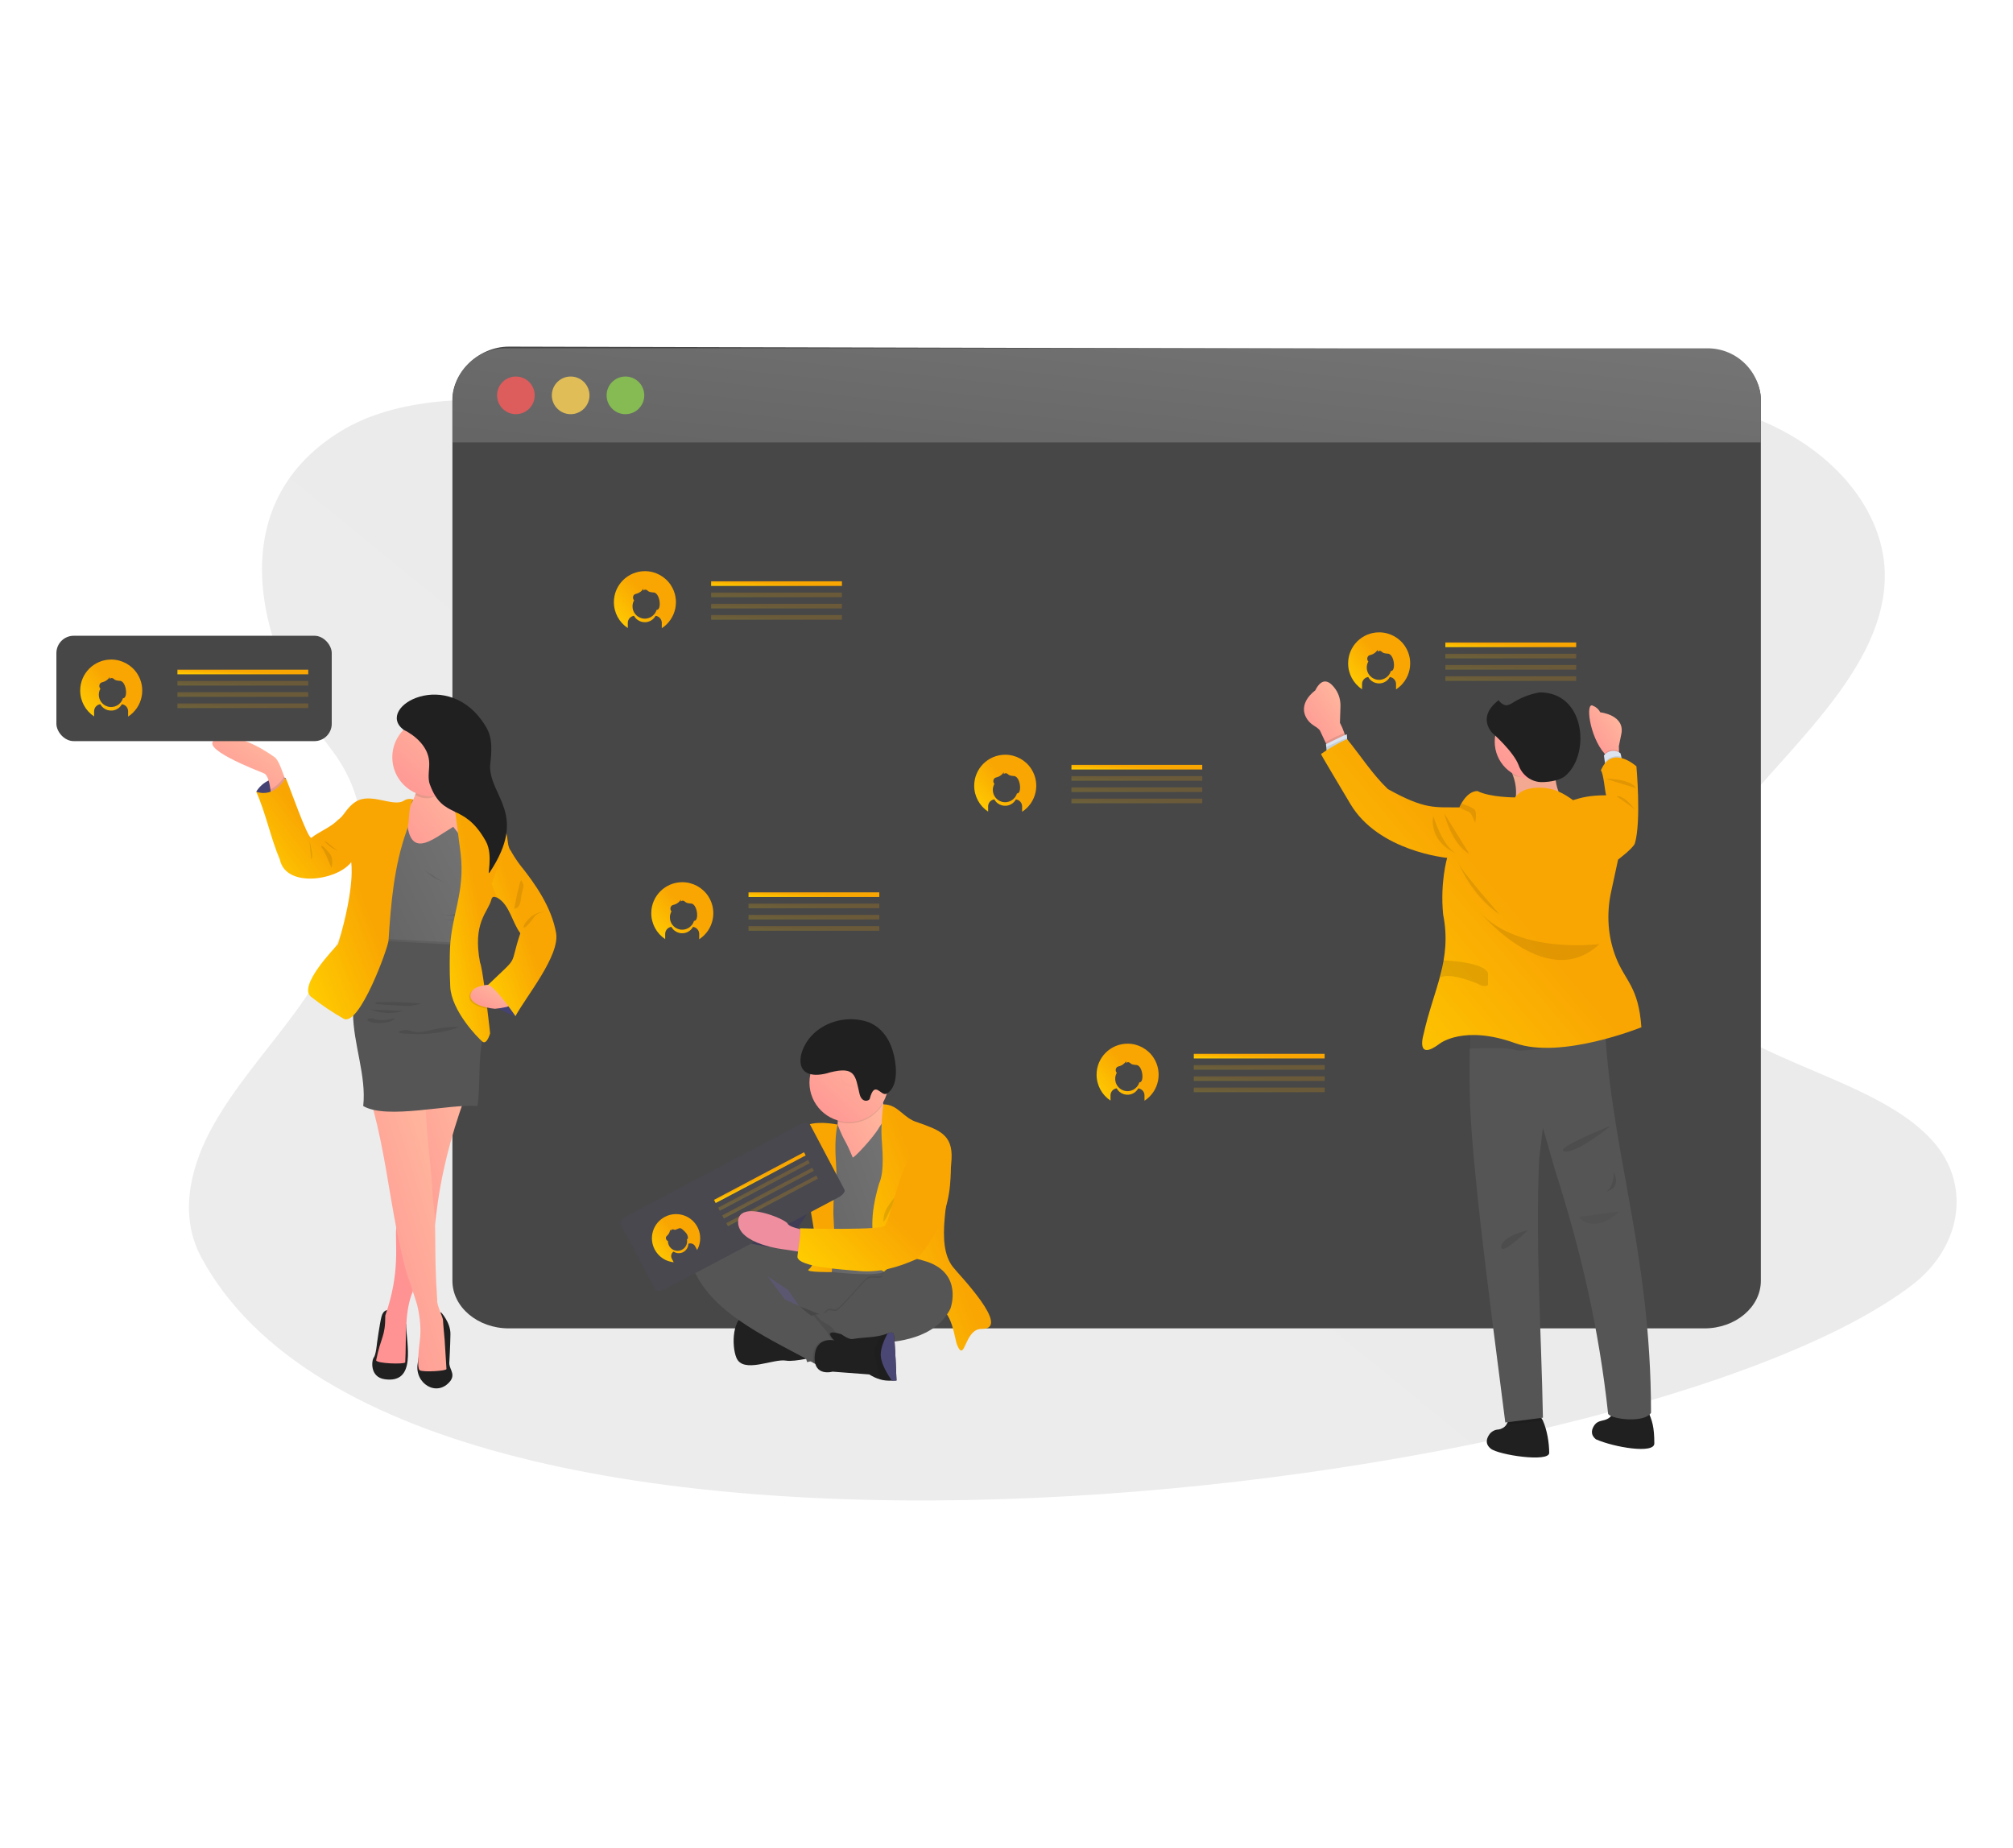 <svg width="464" height="426" viewBox="0 0 464 426" fill="none" xmlns="http://www.w3.org/2000/svg">
<path d="M275.161 124.27C249.042 124.482 223.952 118.216 199.959 111.233C175.966 104.25 152.168 96.409 126.562 93.208C110.092 91.139 91.347 91.464 78.398 99.478C49.749 117.194 60.082 151.567 76.39 172.771C90.513 191.125 81.757 214.742 67.753 233.708C61.194 242.592 53.516 251.142 48.518 260.546C43.52 269.951 41.438 280.574 46.38 289.779C95.176 380.625 377.216 344.799 440.74 296.19C451.902 287.647 454.28 273.807 446.277 263.924C432.852 247.353 397.183 244.457 387.586 226.49C382.304 216.6 387.006 205.185 393.861 195.569C408.604 174.937 433.852 156.383 434.446 133.409C434.856 117.636 421.896 102.342 402.451 95.622C382.06 88.568 354.176 90.61 339.758 104.094C324.934 117.954 298.231 124.086 275.161 124.27Z" fill="url(#paint0_linear)" fill-opacity="0.1"/>
<path d="M389.88 296.124C389.88 296.124 385.065 292.946 380.293 295.203C380.293 295.203 381.762 298.036 387.803 297.765L389.88 296.124Z" fill="#6C63FF"/>
<path d="M390.471 296.292C390.471 296.292 391.937 301.871 388.266 305.667C388.266 305.667 386.056 303.368 388.246 297.734L390.471 296.292Z" fill="#6C63FF"/>
<path d="M396.477 290.937C396.477 290.937 396.121 286.192 385.406 287.763C385.406 287.763 385.359 290.827 389.12 292.277C392.881 293.726 394.601 292.504 396.477 290.937Z" fill="#6C63FF"/>
<path d="M397.135 290.905C397.135 290.905 401.664 292.359 397.625 302.408C397.625 302.408 394.64 301.742 394.099 297.742C393.558 293.742 395.172 292.359 397.135 290.905Z" fill="#6C63FF"/>
<path d="M403.2 284.171C403.2 284.171 403.815 276.363 392.865 277.166C392.865 277.166 392.081 284.218 401.269 286.051L403.2 284.171Z" fill="#6C63FF"/>
<path d="M405.88 92.113V295.215C405.88 301.252 400.054 306.184 392.861 306.184H117.301C110.108 306.184 104.282 301.272 104.282 295.215V92.113C104.282 86.064 110.108 79.894 117.301 79.894L392.845 80.564C400.038 80.564 405.88 86.084 405.88 92.113Z" fill="#474747"/>
<path d="M405.895 92.567V101.97H104.298V92.567C104.298 85.786 109.799 80.285 116.58 80.285C116.584 80.285 116.588 80.285 116.592 80.285H393.617C400.399 80.289 405.895 85.786 405.895 92.567Z" fill="url(#paint1_linear)"/>
<path opacity="0.8" d="M118.911 95.466C121.309 95.466 123.252 93.523 123.252 91.126C123.252 88.728 121.309 86.785 118.911 86.785C116.514 86.785 114.57 88.728 114.57 91.126C114.57 93.523 116.514 95.466 118.911 95.466Z" fill="#FA5959"/>
<path opacity="0.8" d="M131.538 95.466C133.935 95.466 135.879 93.523 135.879 91.126C135.879 88.728 133.935 86.785 131.538 86.785C129.141 86.785 127.197 88.728 127.197 91.126C127.197 93.523 129.141 95.466 131.538 95.466Z" fill="#FED253"/>
<path opacity="0.8" d="M144.165 95.466C146.562 95.466 148.506 93.523 148.506 91.126C148.506 88.728 146.562 86.785 144.165 86.785C141.768 86.785 139.824 88.728 139.824 91.126C139.824 93.523 141.768 95.466 144.165 95.466Z" fill="#8CCF4D"/>
<path d="M169.728 312.919C171.25 316.724 178.265 313.104 181.152 313.612C182.182 313.804 184.09 313.518 185.461 313.264C186.362 313.095 187.028 312.935 187.028 312.935C187.028 312.935 185.438 307.638 185.238 307.481C185.038 307.324 178.057 303.125 178.057 303.125L172.537 302.733C168.65 303.329 168.628 310.264 169.728 312.919Z" fill="#202020"/>
<path opacity="0.1" d="M193.665 304.492L198.802 300.472L206.884 292.508L204.694 292.41C204.365 292.617 203.448 293.275 203.413 294.075C203.373 295.046 201.23 294.141 200.114 294.698C198.997 295.254 193.544 302.235 192.596 302.192C191.648 302.149 190.884 301.706 190.488 302.384C190.48 302.4 190.469 302.416 190.457 302.427L193.665 304.492Z" fill="black"/>
<path opacity="0.1" d="M170.656 303.842L171.213 304.096C175.131 305.769 179.93 309.272 180.29 309.91C180.51 310.302 183.303 311.994 185.458 313.264C186.359 313.095 187.025 312.935 187.025 312.935C187.025 312.935 185.434 307.638 185.234 307.481C185.034 307.324 178.057 303.125 178.057 303.125L172.537 302.733C171.789 302.843 171.115 303.242 170.656 303.842Z" fill="black"/>
<path d="M159.82 292.429C164.233 303.294 178.92 309.177 188.102 314.486C188.102 314.486 189.434 313.417 190.762 312.339C192.09 311.262 193.379 310.208 193.399 310.149C193.438 310.028 193.955 308.676 193.834 308.582C193.771 308.543 193.501 307.991 192.995 307.352C192.463 306.643 191.769 306.067 190.97 305.675C183.084 301.44 185.575 300.711 176.173 294.976L182.245 300.265L193.438 304.731L198.574 300.711L206.656 292.747L203.988 292.629C193.538 292.169 168.185 280.566 162.778 285.342C159.354 288.367 159.295 291.156 159.82 292.429Z" fill="#555"/>
<path d="M180.874 299.481L184.204 301.048L181.657 297.326L176.956 294.192L180.874 299.481Z" fill="#5B5771"/>
<path d="M190.758 263.203L191.992 267.305L193.583 276.543L199.436 276.935L201.132 274.122L202.821 271.321C202.821 271.321 203.875 267.587 204.635 263.975C205.305 260.782 205.74 257.679 205.027 257.342C204.38 257.045 203.957 255.967 203.679 254.811C203.644 254.67 203.612 254.525 203.585 254.381C203.389 253.401 203.256 252.41 203.193 251.411C203.193 251.411 190.927 250.772 192.639 255.83C192.944 256.692 193.101 257.601 193.101 258.518C193.101 258.745 193.085 258.976 193.062 259.203C192.89 260.802 192.051 262.251 190.758 263.203Z" fill="url(#paint2_linear)"/>
<path d="M188.208 262.525L188.647 269.495L189.642 275.426L190.758 278.169L191.754 293.197C191.754 293.197 201.352 294.31 203.687 293.197C203.855 293.127 204 293.013 204.11 292.868C206.931 288.609 206.006 276.277 206.006 276.277L207.091 268.3L206.374 264.167L204.184 257.562L202.617 259.912C201.442 262.067 196.649 267.194 196.545 266.768C194.485 261.834 194.978 263.983 193.066 259.219L188.208 262.525Z" fill="url(#paint3_linear)"/>
<path d="M203.604 254.545C207.122 254.545 208.102 257.761 211.628 258.737C216.381 260.445 219.652 261.459 219.334 267.168C218.846 275.94 215.463 286.702 219.659 292.038C220.94 293.715 233.368 306.409 226.26 306.306C222.276 306.248 222.473 314.285 220.638 310.059C220.019 308.632 219.659 303.103 216.721 301.44C215.62 300.817 201.496 291.654 201.496 291.654C201.218 283.196 200.266 281.068 202.617 272.841C203.988 269.902 203.326 264.423 203.205 262.067C203.034 258.753 203.604 254.545 203.604 254.545Z" fill="url(#paint4_linear)"/>
<path d="M193.05 259.211C190.761 258.741 186.381 258.331 184.455 260.257C184.138 260.574 183.338 260.339 182.625 262.216C181.912 264.093 181.842 266 180.913 266.874C179.985 267.748 179.519 268.347 179.48 268.986C179.44 269.624 179.597 269.769 179.241 269.981C178.884 270.192 178.363 271.015 178.524 271.336C178.684 271.658 186.806 278.662 186.806 278.662C187.311 282.101 189.357 290.26 186.367 292.637C185.564 293.276 191.742 293.213 191.742 293.213C191.742 293.213 192.02 287.101 192.259 286.784C192.498 286.467 192.098 279.936 192.098 279.936C192.098 279.936 192.059 274.361 192.576 272.884C192.903 271.95 192.817 269.794 192.709 268.335C192.503 265.55 192.437 261.895 193.05 259.211Z" fill="url(#paint5_linear)"/>
<path opacity="0.1" d="M192.627 255.838C192.933 256.7 193.089 257.609 193.089 258.525C197.117 259.724 201.442 258.016 203.565 254.388C203.369 253.409 203.236 252.418 203.174 251.419C203.174 251.419 190.915 250.78 192.627 255.838Z" fill="black"/>
<path d="M186.578 249.546C186.59 254.568 190.668 258.635 195.695 258.623C200.717 258.612 204.784 254.533 204.772 249.507C204.76 244.484 200.682 240.418 195.655 240.429C191.362 240.437 187.659 243.446 186.774 247.65C186.641 248.273 186.578 248.907 186.578 249.546Z" fill="url(#paint6_linear)"/>
<path d="M180.725 270.651L178.535 271.329C178.641 271.771 178.468 272.237 178.096 272.504C177.72 272.77 177.508 273.217 177.54 273.679C177.54 273.679 177.301 274.557 176.756 274.757C176.212 274.956 175.843 276.269 175.843 276.269L174.01 278.38C174.01 278.38 173.332 278.937 173.454 279.215C173.575 279.493 172.737 279.571 172.737 279.571L173.175 286.662L176.956 287.375L179.307 287.136L181.218 286.423L182.891 285.424L183.647 283.466L186.989 278.373L180.725 270.651Z" fill="#3F3D56"/>
<path d="M173.277 280.167C173.277 280.167 168.419 273.158 164.795 276.943C161.172 280.727 166.269 286.854 167.463 286.655C168.658 286.455 174.355 286.138 174.355 286.138L173.277 280.167Z" fill="#EE8E9E"/>
<path d="M198.112 252.077C197.153 247.893 197.13 245.726 191.311 247.18C187.823 248.306 183.812 248.047 184.611 243.317C186.146 236.725 193.998 233.272 200.462 235.708C203.642 237.137 205.322 240.034 206.073 243.317C206.834 246.643 206.802 250.712 204.38 252.077C203.048 252.828 201.631 248.756 200.462 253.319C200.223 253.812 198.606 254.232 198.112 252.077Z" fill="#202020"/>
<path opacity="0.1" d="M193.426 304.731L198.562 300.711L206.645 292.747L203.977 292.629C203.663 292.911 203.463 293.295 203.412 293.714C203.373 294.69 201.23 293.785 200.114 294.341C198.997 294.897 193.544 301.879 192.596 301.832C191.648 301.785 190.884 301.35 190.488 302.024L190.457 302.071C190.296 302.251 190.084 302.38 189.849 302.431L193.426 304.731Z" fill="black"/>
<path d="M183.072 304.453L185.653 312.68L186.045 313.973L187.275 313.636L189.986 312.892L202.053 309.577C206.501 309.37 215.545 308.688 219.071 301.636C219.071 301.636 222.08 293.632 213.645 290.807C205.211 287.983 204.799 292.308 204.799 292.308L204.686 292.378C204.356 292.586 203.44 293.244 203.404 294.043C203.365 295.015 201.222 294.11 200.106 294.666C198.989 295.223 193.544 302.235 192.595 302.192C191.647 302.149 190.883 301.706 190.488 302.384C190.48 302.4 190.468 302.416 190.456 302.427C190.163 302.819 189.281 302.929 188.69 302.944C188.368 302.944 188.137 302.944 188.137 302.944L188.063 302.968L187.452 303.148L183.072 304.453Z" fill="#555"/>
<path opacity="0.1" d="M183.742 288.449L184.984 288.649L185.501 283.513C185.501 283.513 184.933 283.426 184.22 283.262C184.408 283.975 183.977 286.749 183.742 288.449Z" fill="black"/>
<path opacity="0.1" d="M187.444 303.144L192.701 309.51L192.737 309.471C192.776 309.354 193.293 307.998 193.172 307.904C193.05 307.81 192.137 305.832 190.304 304.997C189.375 304.543 188.596 303.83 188.055 302.948L187.444 303.144Z" fill="black"/>
<path opacity="0.1" d="M187.503 314.157L188.079 314.486C188.079 314.486 189.411 313.416 190.739 312.339C192.067 311.262 193.356 310.208 193.376 310.149C193.415 310.028 193.932 308.676 193.81 308.582C193.748 308.543 193.477 307.99 192.972 307.352C189.407 306.353 191.679 308.829 191.981 308.942C191.981 308.942 187.64 307.947 187.401 312.672C187.37 313.17 187.405 313.667 187.503 314.157Z" fill="black"/>
<path d="M191.91 316.159L196.131 316.478L200.353 316.797C202.096 317.86 203.578 318.32 205.606 318.231C206.194 318.231 206.648 318.192 206.648 318.192C206.648 318.192 206.284 308.5 206.01 307.481C205.881 306.991 205.226 307.089 204.599 307.344C201.994 308.391 199.32 308.148 196.533 308.637C195.616 308.797 193.986 307.559 193.986 307.559C189.528 306.086 192.027 308.833 192.353 308.954C192.353 308.954 188.016 307.959 187.777 312.684C187.538 317.409 191.91 316.159 191.91 316.159Z" fill="#202020"/>
<path d="M203.02 312.417C203.103 314.423 204.666 316.915 205.602 318.231C206.19 318.231 206.644 318.192 206.644 318.192C206.644 318.192 206.28 308.5 206.006 307.481C205.876 306.991 205.222 307.089 204.595 307.344C203.824 308.79 202.954 310.799 203.02 312.417Z" fill="#565387"/>
<path opacity="0.1" d="M203.02 312.417C203.103 314.423 204.666 316.915 205.602 318.231C206.19 318.231 206.644 318.192 206.644 318.192C206.644 318.192 206.28 308.5 206.006 307.481C205.876 306.991 205.222 307.089 204.595 307.344C203.824 308.79 202.954 310.799 203.02 312.417Z" fill="black"/>
<path opacity="0.05" d="M201.708 312.684C202.237 314.619 202.229 316.794 203.072 318.106C203.201 318.145 203.33 318.173 203.463 318.192C204.176 318.247 204.893 318.263 205.606 318.231C206.194 318.231 206.649 318.192 206.649 318.192C206.649 318.192 206.284 308.5 206.01 307.481C205.881 306.991 205.226 307.089 204.6 307.344C204.122 307.536 203.663 307.771 203.224 308.041C203.224 308.041 201.031 310.204 201.708 312.684Z" fill="black"/>
<g opacity="0.1">
<path opacity="0.1" d="M206.213 245.26L206.19 245.346C206.155 245.46 206.108 245.57 206.057 245.679C206.096 245.534 206.147 245.393 206.213 245.26Z" fill="black"/>
<path opacity="0.1" d="M184.619 243.329C184.686 243.058 184.784 242.796 184.913 242.545C184.893 242.612 184.874 242.682 184.858 242.753C184.709 243.634 184.768 244.539 185.034 245.393C185.089 245.852 185.32 246.275 185.677 246.569C186.268 246.96 187.185 246.619 187.667 247.129C187.977 247.454 187.992 248.034 188.392 248.234C188.541 248.3 188.709 248.32 188.87 248.288C189.928 248.14 190.539 246.945 191.557 246.616C192.149 246.463 192.78 246.518 193.336 246.768C193.567 246.843 193.771 246.976 193.928 247.16C194.268 247.599 194.029 248.249 194.186 248.782C194.406 249.519 195.287 249.812 196.051 249.91C196.815 250.008 197.677 250.059 198.19 250.639C198.535 251.074 198.68 251.634 198.582 252.179C198.539 252.367 198.539 252.559 198.582 252.747C198.793 253.346 199.828 253.256 200.098 252.786C200.294 252.441 200.235 252.159 200.697 252.061C201.03 252.034 201.367 252.093 201.673 252.23C202.5 252.516 203.373 252.649 204.247 252.621C204.968 252.633 205.673 252.418 206.264 252.01C206.519 251.803 206.731 251.544 206.883 251.254C206.75 251.787 206.449 252.261 206.025 252.606C205.434 253.017 204.729 253.233 204.008 253.217C203.134 253.244 202.261 253.111 201.434 252.825C201.128 252.688 200.791 252.629 200.458 252.657C199.996 252.751 200.067 253.048 199.859 253.378C199.589 253.852 198.554 253.938 198.343 253.342C198.3 253.154 198.3 252.958 198.343 252.77C198.441 252.226 198.296 251.665 197.951 251.231C197.438 250.655 196.58 250.6 195.812 250.502C195.044 250.404 194.167 250.11 193.947 249.374C193.79 248.841 194.029 248.198 193.689 247.752C193.532 247.571 193.328 247.434 193.101 247.36C192.541 247.109 191.914 247.054 191.318 247.203C190.3 247.532 189.689 248.727 188.631 248.88C188.47 248.907 188.306 248.888 188.153 248.825C187.761 248.621 187.738 248.042 187.428 247.72C186.946 247.207 186.029 247.536 185.438 247.156C185.081 246.862 184.85 246.439 184.795 245.981C184.529 245.123 184.47 244.214 184.619 243.329Z" fill="black"/>
</g>
<path opacity="0.1" d="M206.829 275.199C206.1 276.183 205.262 277.095 204.623 278.137C203.926 279.156 203.585 280.378 203.656 281.613C204.322 280.927 204.627 279.979 205.05 279.121C205.763 277.663 206.829 276.429 207.726 275.093C207.898 274.839 208.999 273.362 208.443 273.291C207.985 273.233 207.091 274.862 206.829 275.199Z" fill="black"/>
<path d="M186.672 259.121L194.653 274.212C194.892 274.659 194.241 275.47 193.203 276.022L153.372 297.087C152.334 297.636 151.295 297.718 151.06 297.268L143.08 282.181C142.841 281.73 143.44 280.825 144.479 280.277L184.31 259.211C185.352 258.659 186.437 258.67 186.672 259.121Z" fill="#474747"/>
<g opacity="0.2">
<path opacity="0.2" d="M186.672 259.121L194.653 274.212C194.892 274.659 194.241 275.47 193.203 276.022L153.372 297.087C152.334 297.636 151.295 297.718 151.06 297.268L143.08 282.181C142.841 281.73 143.44 280.825 144.479 280.277L184.31 259.211C185.352 258.659 186.437 258.67 186.672 259.121Z" fill="#6C63FF"/>
</g>
<path d="M185.326 265.585L164.577 276.557L164.964 277.288L185.712 266.315L185.326 265.585Z" fill="url(#paint7_linear)"/>
<path d="M186.269 267.372L165.521 278.344L165.907 279.075L186.656 268.102L186.269 267.372Z" fill="url(#paint8_linear)" fill-opacity="0.2"/>
<path d="M187.211 269.155L166.463 280.128L166.849 280.859L187.597 269.886L187.211 269.155Z" fill="url(#paint9_linear)" fill-opacity="0.2"/>
<path d="M188.158 270.94L167.409 281.913L167.796 282.644L188.544 271.671L188.158 270.94Z" fill="url(#paint10_linear)" fill-opacity="0.2"/>
<path d="M153.234 280.488C150.519 281.922 149.477 285.287 150.915 288.006C151.789 289.66 153.434 290.764 155.295 290.945L154.856 290.114C154.558 289.55 154.723 288.852 155.248 288.484C156.263 289.158 157.634 288.88 158.304 287.865C158.539 287.513 158.664 287.097 158.672 286.674C159.268 286.451 159.937 286.702 160.239 287.262L160.69 288.116C162.186 285.432 161.226 282.043 158.547 280.547C156.897 279.626 154.895 279.603 153.226 280.488H153.234ZM158.574 285.35C158.574 285.389 158.57 285.428 158.554 285.468C158.527 285.518 158.488 285.562 158.437 285.593L158.339 285.648C158.586 286.843 157.822 288.014 156.627 288.261C155.432 288.508 154.261 287.744 154.014 286.549C153.979 286.38 153.963 286.212 153.967 286.04H153.939C153.571 285.887 153.391 285.471 153.528 285.099C153.614 284.962 153.724 284.841 153.853 284.739C154.214 284.386 154.429 283.916 154.464 283.415C154.519 283.513 154.57 283.611 154.609 283.716C154.68 283.454 154.95 283.297 155.213 283.368C155.303 283.411 155.397 283.446 155.495 283.473C155.581 283.473 155.667 283.458 155.749 283.423L156.27 283.223C156.6 283.003 157.038 283.066 157.297 283.364C157.618 283.618 157.908 283.912 158.167 284.23C158.421 284.547 158.562 284.943 158.574 285.35Z" fill="url(#paint11_linear)"/>
<path d="M170.132 281.64C170.093 286.894 180.964 288.01 180.964 288.01L183.742 288.449L184.984 288.649L185.501 283.513C185.501 283.513 184.933 283.426 184.22 283.262C183.17 283.015 181.806 282.592 181.52 281.996C181.043 281.001 170.171 276.382 170.132 281.64Z" fill="#EE8E9E"/>
<path d="M218.989 273.08C218.076 283.591 211.224 290.239 211.224 290.239C206.979 292.104 202.731 293.37 198.112 292.963C193.706 292.574 184.364 292.053 183.812 289.801C183.714 289.401 184.85 283.532 184.372 283.113C186.459 283.198 203.456 283.547 203.977 282.525C206.301 278.457 207.677 263.991 214.37 263.459C219.592 263.045 219.34 269.04 218.989 273.08Z" fill="url(#paint12_linear)"/>
<path d="M59.061 182.487C60.475 180.156 63.151 178.902 65.846 179.302V184.144H62.92L60.6 183.544L59.061 182.487Z" fill="#4C4981"/>
<path opacity="0.1" d="M59.061 182.487C60.475 180.156 63.151 178.902 65.846 179.302V184.144H62.92L60.6 183.544L59.061 182.487Z" fill="black"/>
<path d="M66.054 180.583L62.453 183.11C62.453 183.11 62.422 182.6 62.332 181.911C62.151 180.606 61.748 178.647 60.878 178.267C59.554 177.687 44.816 172.144 50.042 170.283C55.268 168.422 63.28 174.526 63.28 174.526C63.28 174.526 63.695 174.667 64.353 176.034C64.702 176.751 65.137 177.973 65.505 178.969C65.822 179.87 66.054 180.583 66.054 180.583Z" fill="url(#paint13_linear)"/>
<path d="M94.841 184.473L95.248 184.277L96.4 185.589L95.46 187.595L93.857 186.953L94.23 185.35L94.841 184.473Z" fill="#4C4981"/>
<path d="M89.388 301.977C89.388 301.977 88.353 301.855 87.938 303.465C87.523 305.076 86.904 309.55 86.904 309.55C86.904 309.55 86.657 312.292 86.16 312.899C85.662 313.507 85.168 317.409 88.683 317.906C96.126 318.96 93.659 309.677 93.607 305.162L89.388 301.977Z" fill="#202020"/>
<path d="M101.654 302.466C101.654 302.466 103.867 304.817 103.828 307.52C103.789 310.224 103.578 313.894 103.578 313.894C103.361 315.476 105.066 316.523 103.828 318.278C100.757 322.204 95.496 318.869 96.279 314.298C96.526 312.856 97.27 306.365 97.27 306.365L101.654 302.466Z" fill="#202020"/>
<path d="M107.138 252.978C103.768 262.385 101.606 270.811 100.455 280.641C99.828 285.965 99.029 292.367 99.029 292.367L95.55 296.794C95.55 296.794 95.374 297.15 95.158 297.667C93.103 302.463 93.715 308.931 93.403 314.047C92.945 314.486 86.868 314.298 86.7 313.55C87.828 307.904 88.811 308.296 88.811 303.207C92.333 293.213 91.013 286.68 91.326 283.031C91.456 281.566 91.542 280.617 91.542 280.617L95.209 254.882L95.503 252.806L95.805 250.702L107.138 252.978Z" fill="url(#paint14_linear)"/>
<path d="M102.911 315.544C102.951 315.998 97.579 316.335 96.753 315.838C95.926 315.34 96.753 309.178 96.753 309.178C97.134 306.438 96.812 303.518 96.149 300.735L94.578 295.814C93.615 293.679 92.228 287.587 91.342 283.043C89.576 273.844 88.521 265.131 86.108 255.983C85.736 254.553 85.478 253.527 85.478 253.527C85.478 253.527 91.746 253.002 95.522 252.817C97.27 252.735 98.492 252.723 98.347 252.868C98.202 253.013 98.171 253.769 98.179 254.862C98.179 261.903 99.553 269.069 99.754 276.159C100.788 283.043 99.918 287.336 100.788 299.744C100.619 300.696 102.112 303.661 102.112 304.253C102.112 304.845 102.488 308.762 102.488 308.762C102.488 308.762 102.872 315.089 102.911 315.544Z" fill="url(#paint15_linear)"/>
<path d="M106.68 194.361L105.967 195.145L105.505 195.642L102.794 198.522L95.801 199.305L92.087 198.31L91.166 198.067C91.166 198.067 91.166 196.199 91.335 193.958C91.57 191.086 92.138 187.595 93.486 186.647C95.502 185.065 96.161 182.095 96.459 179.693C96.459 179.693 97.352 179.2 98.59 178.624C101.83 177.112 107.425 175.027 105.478 179.693C105.192 180.379 104.949 181.08 104.749 181.793C104.718 181.895 104.69 182.001 104.667 182.103C104.016 184.704 104.447 186.279 104.933 187.149C105.015 187.298 105.109 187.439 105.215 187.576C105.344 187.76 105.505 187.92 105.685 188.054L106.492 193.166L106.559 193.589L106.68 194.361Z" fill="url(#paint16_linear)"/>
<path opacity="0.1" d="M105.481 179.964C105.113 180.849 105.661 179.239 105.481 179.964C104.008 181.014 100.533 183.999 98.578 183.999C97.262 183.999 96.866 183.76 95.734 183.251C96.079 182.181 96.322 181.08 96.463 179.964C96.463 179.964 108.169 173.507 105.481 179.964Z" fill="black"/>
<path d="M108.455 174.526C108.459 179.141 104.972 183.016 100.38 183.493C100.067 183.529 99.754 183.544 99.436 183.544C94.461 183.544 90.425 179.509 90.425 174.534C90.425 169.558 94.461 165.523 99.436 165.523C104.412 165.523 108.447 169.558 108.447 174.534L108.455 174.526Z" fill="url(#paint17_linear)"/>
<path d="M109.744 215.008L108.463 218.361C108.463 218.361 107.413 218.408 105.783 218.455H105.623L103.245 218.518C98.872 218.616 92.843 218.643 89.697 218.185C88.522 218.012 87.738 217.793 87.609 217.44C87.534 217.241 87.487 217.037 87.46 216.825C87.441 216.661 87.425 216.492 87.421 216.328C87.347 214.173 88.353 210.843 88.353 210.843C88.353 210.843 88.933 204.222 88.933 203.932C88.933 203.642 88.436 199.008 88.436 199.008L89.427 195.286L91.335 193.95L93.705 186.847C93.705 199.008 99.428 193.595 104.479 190.569L106.496 193.159L109.29 196.238L109.744 215.008Z" fill="url(#paint18_linear)"/>
<path opacity="0.1" d="M66.054 180.583L62.453 183.11C62.453 183.11 62.422 182.6 62.332 181.911C64.11 181.162 65.192 179.501 65.505 178.969C65.823 179.87 66.054 180.583 66.054 180.583Z" fill="black"/>
<path d="M78.712 189.147L77.928 188.943C76.276 190.696 73.679 191.598 71.762 193.119C70.877 193.254 66.742 181.268 65.846 179.301C65.846 179.301 63.445 183.975 59.061 182.487C61.346 187.622 62.339 193.033 64.522 198.169C65.915 204.718 77.71 202.968 80.945 198.741V193.82L78.712 189.147Z" fill="url(#paint19_linear)"/>
<path opacity="0.1" d="M71.346 193.821C71.346 193.821 72.38 197.668 71.738 198.083L71.346 193.821Z" fill="black"/>
<path opacity="0.1" d="M105.783 218.455C100.298 218.631 88.153 218.847 87.609 217.448C87.483 217.092 87.421 216.716 87.421 216.336L105.399 217.284L105.783 218.455Z" fill="black"/>
<path d="M111.977 237.848L111.276 239.337C110.142 244.463 110.785 249.759 110.073 254.933C103.525 254.382 89.219 258.142 83.723 254.933C84.502 247.965 81.406 240.608 81.372 233.452C81.372 231.16 81.486 229.425 81.764 229.076C82.673 227.956 86.563 216.786 86.563 216.786L87.448 216.833L89.799 216.959L103.272 217.668L105.384 217.777L105.607 218.463L111.977 237.848Z" fill="#555"/>
<path d="M118.68 232.88L118.806 234.204C118.806 234.204 112.146 232.034 112.475 229.366C112.804 226.698 112.475 227.015 112.475 227.015L117.834 227.47L118.68 232.88Z" fill="#4C4981"/>
<path opacity="0.1" d="M118.68 232.88L118.806 234.204C118.806 234.204 112.146 232.034 112.475 229.366C112.804 226.698 112.475 227.015 112.475 227.015L117.834 227.47L118.68 232.88Z" fill="black"/>
<path opacity="0.1" d="M75.797 194.89C76.478 195.47 77.281 195.885 78.147 196.112C77.893 196.065 77.654 195.952 77.454 195.787C76.976 195.446 76.522 195.078 76.063 194.718C75.695 194.428 75.229 193.934 74.77 193.828C75.076 194.216 75.421 194.573 75.797 194.89Z" fill="black"/>
<path opacity="0.1" d="M75.899 196.633C76.114 196.876 76.287 197.151 76.412 197.452C76.518 197.793 76.569 198.154 76.561 198.51C76.616 199.019 76.553 199.533 76.377 200.011L75.292 197.437C75.108 196.998 74.9 196.559 74.696 196.136C74.598 195.956 73.983 195.211 74.054 195.055C74.257 194.604 75.699 196.387 75.899 196.633Z" fill="black"/>
<path opacity="0.1" d="M105.728 210.91C106.461 210.823 107.147 210.506 107.687 210.005C106.586 210.142 105.548 210.573 104.463 210.788C103.456 211.023 102.402 210.925 101.458 210.514C102.692 211.133 104.388 211.153 105.728 210.91Z" fill="black"/>
<path opacity="0.1" d="M102.621 203.337C102.422 203.368 102.222 203.317 102.061 203.196C101.235 202.725 100.42 202.232 99.617 201.715C98.766 201.245 97.967 200.688 97.227 200.061C98.868 201.546 100.396 202.8 102.621 203.337Z" fill="black"/>
<path opacity="0.1" d="M104.917 212.112C105.348 212.132 105.783 212.097 106.206 212.011C106.637 211.92 107.013 211.67 107.268 211.313C107.115 211.278 106.951 211.301 106.818 211.384C105.505 211.936 104.067 212.108 102.665 211.881C103.335 212.167 104.201 212.108 104.917 212.112Z" fill="black"/>
<path opacity="0.1" d="M97.078 231.321C96.216 231.583 95.331 231.76 94.433 231.842C93.736 231.873 93.039 231.861 92.341 231.803L88.953 231.587L87.256 231.478C87.056 231.478 86.237 231.478 86.641 231.086C86.845 230.894 87.977 231.015 88.267 231.007C88.831 231.007 89.391 230.98 89.951 230.976C91.072 230.976 92.196 230.976 93.317 231.047C94.574 231.098 95.828 231.188 97.078 231.321Z" fill="black"/>
<path opacity="0.1" d="M93.156 232.998C92.581 232.974 91.84 233.319 91.249 233.389C90.586 233.468 89.92 233.499 89.254 233.472C87.934 233.44 86.63 233.174 85.403 232.688C87.993 232.817 90.575 232.896 93.156 232.998Z" fill="black"/>
<path opacity="0.1" d="M85.909 234.772C86.159 234.823 86.406 234.89 86.649 234.972C88.075 235.384 89.595 235.023 91.033 234.667C90.672 235.207 90.002 235.45 89.368 235.591C88.306 235.858 87.198 235.897 86.12 235.709C85.779 235.642 84.945 235.521 84.757 235.168C84.498 234.647 85.591 234.721 85.909 234.772Z" fill="black"/>
<path opacity="0.1" d="M93.92 237.44C94.347 237.527 94.77 237.636 95.186 237.769C96.792 238.161 98.461 237.621 100.075 237.252C102.014 236.81 104.004 236.626 105.995 236.704C105.638 236.704 105.074 237.017 104.725 237.123C104.267 237.26 103.805 237.386 103.342 237.515C102.43 237.742 101.509 237.922 100.576 238.055C98.7 238.326 96.8 238.412 94.904 238.302C94.038 238.255 92.553 238.345 91.793 237.911C92.432 237.527 93.18 237.362 93.92 237.44Z" fill="black"/>
<path d="M95.248 184.277C94.547 184.042 93.779 184.128 93.152 184.516C90.737 186.186 85.478 182.538 81.983 184.802C79.797 186.219 79.417 187.948 77.928 188.959L80.945 198.753C80.945 198.753 81.983 204.085 77.928 217.601C76.992 218.675 68.647 227.258 71.679 229.742C74.073 231.627 76.604 233.327 79.248 234.835C82.856 236.618 89.447 218.51 89.56 216.747C90.107 208.172 90.823 199.594 93.74 191.466C94.654 188.92 93.845 186.605 95.248 184.277Z" fill="url(#paint20_linear)"/>
<path d="M114.586 206.898C113.748 206.574 113.446 206.642 113.236 207.415C112.445 210.331 108.891 212.653 110.653 221.875C110.892 222.326 111.264 224.586 111.636 227.29C111.871 228.978 112.107 230.839 112.318 232.535C112.71 235.626 112.972 238.177 112.972 238.177C112.972 238.177 112.228 240.919 111.194 240.081C110.159 239.243 104.075 232.998 103.785 227.462C103.582 223.564 103.664 220.183 103.73 218.514C104.066 210.931 107.211 205.637 106.187 196.802L104.937 187.161C108.372 187.868 111.317 189.549 114.708 190.338C117.935 191.218 116.281 194.302 117.815 196.214C118.148 196.63 114.586 206.898 114.586 206.898Z" fill="url(#paint21_linear)"/>
<path opacity="0.1" d="M112.318 232.535C110.618 232.206 108.114 231.419 108.169 229.695C108.224 228.077 110.167 227.497 111.636 227.29C111.891 228.978 112.106 230.839 112.318 232.535Z" fill="black"/>
<path d="M117.564 231.681C117.497 231.826 117.215 231.952 116.843 232.073C115.942 232.288 115.025 232.437 114.101 232.52C114.101 232.52 108.35 232.065 108.432 229.46C108.491 227.587 111.088 227.109 112.549 226.98C113.121 226.929 113.521 226.937 113.521 226.937C113.521 226.937 117.815 231.145 117.564 231.681Z" fill="url(#paint22_linear)"/>
<path d="M116.114 195.975L117.811 196.222C118.422 197.299 119.1 198.334 119.84 199.325C123.493 203.859 127.109 209.134 128.169 214.976C129.162 220.236 121.134 229.847 118.818 234.216C118.818 234.216 114.183 227.391 112.487 227.019C119.997 219.833 117.242 223.177 119.934 215.102C118.009 212.556 117.484 208.509 114.598 206.906L113.313 203.772L116.114 195.975Z" fill="url(#paint23_linear)"/>
<path opacity="0.1" d="M122.269 211.419C123.205 210.627 124.384 210.181 125.611 210.153C124.827 210.291 123.997 210.459 123.425 211.007C123.197 211.246 122.998 211.509 122.821 211.791C122.621 212.073 121.027 214.102 120.772 213.785C120.392 213.299 121.948 211.693 122.269 211.419Z" fill="black"/>
<path opacity="0.1" d="M118.524 209.46C119.037 209.413 119.487 209.096 119.699 208.626C119.899 208.159 120.024 207.662 120.067 207.156C120.189 206.31 120.361 205.472 120.58 204.645C120.635 204.477 120.667 204.3 120.663 204.12C120.643 203.944 120.592 203.771 120.51 203.615C120.42 203.352 120.298 203.098 120.15 202.863C119.84 203.211 119.758 203.991 119.628 204.43C119.476 204.994 119.331 205.558 119.194 206.122C119.127 206.42 118.551 209.46 118.524 209.46Z" fill="black"/>
<path d="M111.973 167.454C113.7 170.169 113.282 173.66 112.956 176.571C112.956 183.713 121.716 187.631 112.956 200.951C112.032 202.53 113.852 197.229 111.973 193.875C106.829 184.692 102.184 189.21 99.096 180.841C98.453 179.117 99.096 177.198 98.904 175.356C98.59 172.066 95.769 169.546 92.976 168.175C86.261 162.949 103.499 153.351 111.973 167.454Z" fill="#202020"/>
<g filter="url(#filter0_d)">
<rect x="305.261" y="138.267" width="63.467" height="24.29" rx="4" fill="#474747"/>
<path d="M363.31 146.091H333.159V147.157H363.31V146.091Z" fill="url(#paint24_linear)"/>
<path d="M363.31 148.685H333.159V149.75H363.31V148.685Z" fill="url(#paint25_linear)" fill-opacity="0.2"/>
<path d="M363.31 151.278H333.159V152.344H363.31V151.278Z" fill="url(#paint26_linear)" fill-opacity="0.2"/>
<path d="M363.31 153.872H333.159V154.937H363.31V153.872Z" fill="url(#paint27_linear)" fill-opacity="0.2"/>
<path d="M317.907 143.752C313.958 143.744 310.75 146.941 310.746 150.89C310.742 153.296 311.949 155.545 313.954 156.869V155.658C313.958 154.839 314.57 154.15 315.384 154.048C316.137 155.423 317.86 155.925 319.236 155.172C319.71 154.914 320.101 154.522 320.36 154.048C321.175 154.15 321.786 154.839 321.79 155.658V156.9C325.104 154.749 326.045 150.322 323.898 147.012C322.581 144.982 320.325 143.756 317.907 143.752ZM320.595 152.669C320.148 154.169 318.57 155.027 317.069 154.581C315.866 154.224 315.04 153.12 315.04 151.862C315.04 151.372 315.165 150.89 315.408 150.467L315.377 150.448C315.051 150.056 315.091 149.476 315.471 149.135C315.655 149.033 315.851 148.959 316.058 148.92C316.677 148.74 317.21 148.332 317.547 147.784C317.559 147.929 317.559 148.07 317.547 148.215C317.782 147.96 318.182 147.94 318.436 148.179C318.44 148.179 318.44 148.183 318.444 148.183C318.838 148.577 319.19 148.582 319.729 148.653C321.411 148.484 321.856 152.774 320.595 152.669Z" fill="url(#paint28_linear)"/>
</g>
<g filter="url(#filter1_d)">
<rect x="219.072" y="166.475" width="63.467" height="24.29" rx="4" fill="#474747"/>
<path d="M277.12 174.299H246.969V175.364H277.12V174.299Z" fill="url(#paint29_linear)"/>
<path d="M277.12 176.892H246.969V177.958H277.12V176.892Z" fill="url(#paint30_linear)" fill-opacity="0.2"/>
<path d="M277.12 179.486H246.969V180.551H277.12V179.486Z" fill="url(#paint31_linear)" fill-opacity="0.2"/>
<path d="M277.12 182.079H246.969V183.145H277.12V182.079Z" fill="url(#paint32_linear)" fill-opacity="0.2"/>
<path d="M231.718 171.96C227.768 171.952 224.56 175.149 224.556 179.098C224.552 181.503 225.759 183.752 227.765 185.076V183.866C227.768 183.047 228.38 182.357 229.194 182.256C229.947 183.631 231.67 184.132 233.046 183.38C233.52 183.121 233.911 182.73 234.17 182.256C234.985 182.357 235.596 183.047 235.6 183.866V185.108C238.914 182.957 239.855 178.53 237.708 175.219C236.391 173.19 234.135 171.964 231.718 171.96ZM234.405 180.877C233.958 182.377 232.38 183.235 230.879 182.788C229.676 182.432 228.85 181.327 228.85 180.069C228.85 179.58 228.975 179.098 229.218 178.675L229.187 178.655C228.861 178.263 228.901 177.684 229.281 177.343C229.465 177.241 229.661 177.166 229.868 177.127C230.487 176.947 231.02 176.54 231.357 175.991C231.369 176.136 231.369 176.277 231.357 176.422C231.592 176.167 231.992 176.148 232.246 176.387C232.25 176.387 232.25 176.391 232.254 176.391C232.648 176.784 233 176.789 233.539 176.861C235.221 176.691 235.666 180.982 234.405 180.877Z" fill="url(#paint33_linear)"/>
</g>
<g filter="url(#filter2_d)">
<rect x="136.016" y="124.164" width="63.467" height="24.29" rx="4" fill="#474747"/>
<path d="M194.065 131.987H163.914V133.053H194.065V131.987Z" fill="url(#paint34_linear)"/>
<path d="M194.065 134.581H163.914V135.647H194.065V134.581Z" fill="url(#paint35_linear)" fill-opacity="0.2"/>
<path d="M194.065 137.175H163.914V138.24H194.065V137.175Z" fill="url(#paint36_linear)" fill-opacity="0.2"/>
<path d="M194.065 139.768H163.914V140.834H194.065V139.768Z" fill="url(#paint37_linear)" fill-opacity="0.2"/>
<path d="M148.663 129.648C144.714 129.641 141.505 132.838 141.501 136.787C141.497 139.192 142.704 141.441 144.71 142.765V141.554C144.714 140.736 145.325 140.046 146.14 139.944C146.892 141.319 148.616 141.821 149.991 141.069C150.465 140.81 150.856 140.418 151.115 139.944C151.93 140.046 152.541 140.736 152.545 141.554V142.796C155.859 140.646 156.8 136.218 154.653 132.908C153.336 130.879 151.08 129.652 148.663 129.648ZM151.35 138.565C150.903 140.066 149.325 140.924 147.824 140.477C146.621 140.121 145.795 139.016 145.795 137.758C145.795 137.268 145.92 136.787 146.163 136.363L146.132 136.344C145.807 135.952 145.846 135.372 146.226 135.031C146.41 134.93 146.606 134.855 146.813 134.816C147.432 134.636 147.965 134.228 148.302 133.68C148.314 133.825 148.314 133.966 148.302 134.111C148.537 133.856 148.937 133.837 149.191 134.076C149.195 134.076 149.195 134.079 149.199 134.079C149.593 134.473 149.945 134.478 150.484 134.55C152.166 134.38 152.611 138.67 151.35 138.565Z" fill="url(#paint38_linear)"/>
</g>
<g filter="url(#filter3_d)">
<rect x="13" y="144.536" width="63.467" height="24.29" rx="4" fill="#474747"/>
<path d="M71.049 152.359H40.898V153.425H71.049V152.359Z" fill="url(#paint39_linear)"/>
<path d="M71.049 154.953H40.898V156.018H71.049V154.953Z" fill="url(#paint40_linear)" fill-opacity="0.2"/>
<path d="M71.049 157.546H40.898V158.612H71.049V157.546Z" fill="url(#paint41_linear)" fill-opacity="0.2"/>
<path d="M71.049 160.14H40.898V161.205H71.049V160.14Z" fill="url(#paint42_linear)" fill-opacity="0.2"/>
<path d="M25.646 150.02C21.697 150.013 18.489 153.209 18.485 157.158C18.481 159.564 19.688 161.813 21.694 163.137V161.926C21.697 161.108 22.309 160.418 23.123 160.316C23.876 161.691 25.599 162.193 26.975 161.441C27.449 161.182 27.84 160.79 28.099 160.316C28.914 160.418 29.525 161.108 29.529 161.926V163.168C32.843 161.017 33.783 156.59 31.637 153.28C30.32 151.251 28.064 150.024 25.646 150.02ZM28.334 158.937C27.887 160.438 26.308 161.296 24.808 160.849C23.605 160.492 22.779 159.388 22.779 158.13C22.779 157.64 22.904 157.158 23.147 156.735L23.116 156.716C22.79 156.324 22.83 155.744 23.21 155.403C23.394 155.301 23.59 155.227 23.797 155.188C24.416 155.008 24.949 154.6 25.286 154.052C25.298 154.197 25.298 154.338 25.286 154.483C25.521 154.228 25.921 154.208 26.175 154.447C26.179 154.447 26.179 154.451 26.183 154.451C26.577 154.845 26.929 154.85 27.468 154.921C29.15 154.752 29.595 159.042 28.334 158.937Z" fill="url(#paint43_linear)"/>
</g>
<g filter="url(#filter4_d)">
<rect x="247.279" y="233.076" width="63.467" height="24.29" rx="4" fill="#474747"/>
<path d="M305.327 240.9H275.177V241.965H305.327V240.9Z" fill="url(#paint44_linear)"/>
<path d="M305.327 243.493H275.177V244.559H305.327V243.493Z" fill="url(#paint45_linear)" fill-opacity="0.2"/>
<path d="M305.327 246.087H275.177V247.152H305.327V246.087Z" fill="url(#paint46_linear)" fill-opacity="0.2"/>
<path d="M305.327 248.68H275.177V249.746H305.327V248.68Z" fill="url(#paint47_linear)" fill-opacity="0.2"/>
<path d="M259.925 238.561C255.976 238.553 252.768 241.75 252.764 245.699C252.76 248.104 253.966 250.353 255.972 251.677V250.467C255.976 249.648 256.587 248.958 257.402 248.857C258.154 250.232 259.878 250.733 261.253 249.981C261.727 249.722 262.119 249.331 262.378 248.857C263.193 248.958 263.804 249.648 263.808 250.467V251.709C267.122 249.558 268.062 245.131 265.915 241.82C264.599 239.791 262.342 238.565 259.925 238.561ZM262.613 247.478C262.166 248.978 260.587 249.836 259.087 249.389C257.884 249.033 257.057 247.928 257.057 246.67C257.057 246.181 257.183 245.699 257.426 245.276L257.394 245.256C257.069 244.864 257.108 244.285 257.488 243.944C257.673 243.842 257.868 243.767 258.076 243.728C258.695 243.548 259.228 243.141 259.565 242.592C259.577 242.737 259.577 242.878 259.565 243.023C259.8 242.768 260.199 242.749 260.454 242.988C260.458 242.988 260.458 242.992 260.462 242.992C260.856 243.385 261.208 243.39 261.747 243.462C263.429 243.292 263.874 247.583 262.613 247.478Z" fill="url(#paint48_linear)"/>
</g>
<g filter="url(#filter5_d)">
<rect x="144.635" y="195.858" width="63.467" height="24.29" rx="4" fill="#474747"/>
<path d="M202.684 203.682H172.533V204.747H202.684V203.682Z" fill="url(#paint49_linear)"/>
<path d="M202.684 206.275H172.533V207.341H202.684V206.275Z" fill="url(#paint50_linear)" fill-opacity="0.2"/>
<path d="M202.684 208.868H172.533V209.934H202.684V208.868Z" fill="url(#paint51_linear)" fill-opacity="0.2"/>
<path d="M202.684 211.462H172.533V212.528H202.684V211.462Z" fill="url(#paint52_linear)" fill-opacity="0.2"/>
<path d="M157.281 201.343C153.332 201.335 150.124 204.532 150.12 208.481C150.116 210.886 151.322 213.135 153.328 214.459V213.248C153.332 212.43 153.943 211.74 154.758 211.638C155.51 213.013 157.234 213.515 158.609 212.763C159.083 212.504 159.475 212.112 159.734 211.638C160.549 211.74 161.16 212.43 161.164 213.248V214.49C164.478 212.34 165.418 207.913 163.271 204.602C161.955 202.573 159.698 201.346 157.281 201.343ZM159.969 210.259C159.522 211.76 157.943 212.618 156.443 212.171C155.24 211.815 154.413 210.71 154.413 209.452C154.413 208.962 154.539 208.481 154.782 208.057L154.75 208.038C154.425 207.646 154.464 207.066 154.844 206.725C155.029 206.624 155.224 206.549 155.432 206.51C156.051 206.33 156.584 205.922 156.921 205.374C156.933 205.519 156.933 205.66 156.921 205.805C157.156 205.55 157.555 205.531 157.81 205.77C157.814 205.77 157.814 205.773 157.818 205.773C158.211 206.167 158.564 206.172 159.103 206.244C160.785 206.074 161.23 210.364 159.969 210.259Z" fill="url(#paint53_linear)"/>
</g>
<path d="M343.628 333.911C342.217 332.767 342.668 331.463 343.385 330.511C343.879 329.892 344.619 329.519 345.41 329.492C345.759 329.445 346.092 329.324 346.394 329.139C346.719 328.963 346.997 328.708 347.205 328.403C347.585 327.811 347.792 327.122 347.8 326.421C347.8 326.421 353.426 324.779 354.946 326.421C355.22 326.718 355.452 327.055 355.632 327.42C356.622 329.653 357.093 332.63 357.093 334.875C357.093 337.12 345.41 335.357 343.628 333.911Z" fill="#202020"/>
<path d="M367.867 331.751C366.449 330.607 366.903 329.303 367.616 328.359C368.442 327.316 369.613 327.589 370.633 326.984C372.067 326.196 372.031 324.261 372.031 324.261C372.031 324.261 377.653 322.611 379.177 324.261C379.385 324.484 379.561 324.731 379.714 324.993C380.85 327.265 381.324 328.994 381.324 332.715C381.324 335.161 372.031 333.594 367.867 331.751Z" fill="#202020"/>
<path opacity="0.1" d="M354.95 326.421C355.224 326.718 355.456 327.055 355.636 327.42L347.205 328.395C347.585 327.803 347.792 327.114 347.8 326.413C347.8 326.417 353.414 324.779 354.95 326.421Z" fill="black"/>
<path d="M380.564 325.633C379.134 328.015 371.679 327.212 370.68 325.919C368.549 306.191 364.404 288.254 358.366 269.461L355.647 259.941L354.789 267.02C353.881 286.671 355.286 307.041 355.647 326.777L346.973 327.874C342.621 294.025 339.533 270.158 338.868 254.813C338.687 250.456 338.738 244.505 338.797 240.791C338.832 238.715 338.868 237.332 338.868 237.332L369.829 234.112C370.815 264.051 380.564 287.757 380.564 325.633Z" fill="#555"/>
<path opacity="0.05" d="M363.875 280.505L373.269 279.247C373.269 279.247 367.961 284.689 363.875 280.505Z" fill="black"/>
<path opacity="0.1" d="M371.929 270.045C371.929 270.045 372.259 273.375 370.214 274.628C370.217 274.628 373.865 274.056 371.929 270.045Z" fill="black"/>
<path opacity="0.1" d="M371.354 259.439C371.354 259.439 363.483 265.923 360.635 265.394C357.79 264.862 371.354 259.439 371.354 259.439Z" fill="black"/>
<path opacity="0.1" d="M352.192 283.545C352.192 283.545 346.237 284.908 346.038 287.31C345.834 289.708 352.192 283.545 352.192 283.545Z" fill="black"/>
<path d="M373.688 169.348L373.152 171.969L373.183 173.16V174.018L370.206 174.327L369.873 173.732C366.323 169.716 365.395 161.634 367.193 162.676C367.918 162.954 368.509 163.491 368.862 164.184C368.858 164.18 374.746 164.799 373.688 169.348Z" fill="url(#paint54_linear)"/>
<path opacity="0.1" d="M373.203 173.986L370.225 174.296L369.892 173.7C370.723 172.756 372.102 172.529 373.191 173.16L373.203 173.986Z" fill="black"/>
<path d="M373.955 175.405L370.018 176.321L369.935 175.726L369.708 174.147C370.605 172.948 372.306 172.709 373.5 173.606C373.508 173.614 373.516 173.618 373.524 173.626L373.72 174.429L373.955 175.405Z" fill="#DBE4F0"/>
<path d="M310.104 169.634L305.901 171.898L305.521 171.099C305.117 170.261 304.522 168.999 304.33 168.545C304.188 168.145 303.554 167.687 303.033 167.369C302.371 166.962 301.763 166.456 301.332 165.814C298.845 162.12 303.162 159.146 303.162 159.146C304.851 155.753 306.653 157.175 307.812 158.821C308.639 159.996 309.027 161.426 308.98 162.864L308.858 166.594C309.262 167.358 309.599 168.157 309.877 168.976C310.038 169.391 310.104 169.634 310.104 169.634Z" fill="url(#paint55_linear)"/>
<path opacity="0.1" d="M310.104 169.634L305.901 171.898L305.521 171.099C306.116 170.605 309.575 169.007 309.908 168.972C310.038 169.391 310.104 169.634 310.104 169.634Z" fill="black"/>
<path d="M310.531 170.907L305.802 173.234L305.708 172.216L305.642 171.518C305.642 171.518 310.041 169.313 310.453 169.254L310.508 170.104L310.531 170.907Z" fill="#DBE4F0"/>
<path d="M362.225 186.723C362.225 186.723 341.606 189.05 345.457 187.8C348.141 186.927 349.207 185.222 349.434 183.33C349.536 181.704 349.273 180.078 348.666 178.566C348.176 177.265 347.557 176.016 346.821 174.84C346.821 174.84 362.582 166.171 359.432 174.053C358.942 175.244 358.64 176.502 358.539 177.787C358.441 179.06 358.578 180.337 358.938 181.563C359.538 183.549 360.674 185.336 362.225 186.723Z" fill="#F3A991"/>
<path opacity="0.1" d="M359.432 174.045C358.942 175.236 358.641 176.494 358.539 177.779C357.05 179.025 355.424 178.97 353.336 178.97C351.73 178.97 349.947 179.361 348.666 178.59C348.176 177.289 347.557 176.039 346.821 174.864C346.821 174.86 362.582 166.163 359.432 174.045Z" fill="black"/>
<path d="M353.058 179.491C357.766 179.491 361.583 175.674 361.583 170.966C361.583 166.258 357.766 162.441 353.058 162.441C348.35 162.441 344.533 166.258 344.533 170.966C344.533 175.674 348.35 179.491 353.058 179.491Z" fill="url(#paint56_linear)"/>
<path opacity="0.1" d="M373.955 175.405L370.018 176.321L369.935 175.726C370.797 174.539 372.313 174.018 373.724 174.429L373.955 175.405Z" fill="black"/>
<path opacity="0.1" d="M310.531 170.907L305.803 173.234L305.708 172.216C307.24 171.397 308.835 170.692 310.472 170.108L310.531 170.907Z" fill="black"/>
<path opacity="0.1" d="M370.437 239.247C362.416 240.714 350.998 242.628 349.184 241.989C347.684 241.454 342.887 241.509 338.703 241.678C338.739 239.256 338.774 237.644 338.774 237.644L369.878 233.888C369.925 235.693 370.114 237.484 370.437 239.247Z" fill="black"/>
<path d="M378.343 236.779C378.343 236.779 359.859 244.27 349.226 240.431C337.459 236.182 331.918 240.509 331.918 240.509C326.167 244.858 328.126 238.433 328.126 238.433C330.37 228.193 334.756 221.323 332.643 210.774C331.918 203.33 333.571 197.732 333.571 197.732C333.571 197.732 317.744 196.278 311.244 185.273C308.812 181.156 304.698 174.335 304.49 173.798C307.949 171.401 310.508 170.363 310.508 170.363C313.627 174.182 316.331 178.447 319.898 181.869C328.517 186.68 330.802 186.031 336.4 186.092C336.4 186.092 337.92 182.331 340.568 182.331C343.405 183.8 349.207 183.8 349.207 183.8C350.832 181.652 353.649 181.435 355.745 181.587C358.429 181.781 360.431 182.874 362.59 184.431C364.428 183.867 366.323 183.307 370.221 183.307C369.904 182.288 369.622 178.292 369.007 177.579C371.538 171.459 377.199 176.639 377.199 176.639C377.199 176.639 378.343 189.289 376.842 194.406C376.407 195.549 372.972 198.127 372.972 198.127L371.354 205.622C370.261 210.676 370.601 215.961 372.505 220.768C374.67 226.216 377.685 227.424 378.343 236.779Z" fill="url(#paint57_linear)"/>
<path opacity="0.1" d="M340.016 189.665C340.016 189.665 339.228 187.283 338.508 187.079C337.795 186.817 337.101 186.507 336.431 186.151L336.897 185.269C336.897 185.269 339.589 186.006 340.016 186.793C340.447 187.581 340.016 189.665 340.016 189.665Z" fill="black"/>
<path opacity="0.1" d="M340.051 209.073C339.984 208.991 356.125 229.383 368.674 217.598C368.674 217.598 348.858 220.286 340.051 209.073Z" fill="black"/>
<path opacity="0.1" d="M332.611 221.352C332.611 221.352 342.006 221.645 342.978 224.294V227.056C342.441 227.35 341.794 227.35 341.258 227.056C340.321 226.55 333.986 223.984 332.043 225.348L332.611 221.352Z" fill="black"/>
<path opacity="0.1" d="M336.051 198.672C337.038 200.956 338.296 203.111 339.796 205.097C341.43 207.295 343.412 209.21 345.665 210.766C345.665 210.766 336.212 200.023 336.051 198.672Z" fill="black"/>
<path opacity="0.1" d="M332.89 187.467C332.89 187.467 334.504 194.429 338.653 196.791L332.89 187.467Z" fill="black"/>
<path opacity="0.1" d="M330.402 188.168C330.359 188.039 328.968 193.669 335.761 196.791C335.761 196.791 332.889 195.812 330.402 188.168Z" fill="black"/>
<path opacity="0.1" d="M372.615 183.503C372.509 183.503 375.961 185.704 376.901 186.723C376.901 186.723 374.656 183.358 372.615 183.503Z" fill="black"/>
<path d="M350.072 176.439C350.883 178.699 353.011 180.29 355.412 180.274C357.203 180.258 359.898 179.865 361.152 178.515C366.515 173.449 365.344 159.589 354.915 159.589C352.787 159.953 350.754 160.717 348.913 161.845C348.317 162.225 347.616 162.66 346.907 162.531C346.3 162.335 345.775 161.935 345.43 161.399C340.27 165.328 343.984 168.936 343.984 168.936C343.984 168.936 348.933 173.273 350.072 176.439Z" fill="#202020"/>
<path opacity="0.1" d="M369.935 179.452C369.935 179.452 375.847 179.452 377.152 181.677L369.935 179.452Z" fill="black"/>
<defs>
<filter id="filter0_d" x="301.261" y="136.267" width="71.467" height="32.29" filterUnits="userSpaceOnUse" color-interpolation-filters="sRGB">
<feFlood flood-opacity="0" result="BackgroundImageFix"/>
<feColorMatrix in="SourceAlpha" type="matrix" values="0 0 0 0 0 0 0 0 0 0 0 0 0 0 0 0 0 0 127 0"/>
<feOffset dy="2"/>
<feGaussianBlur stdDeviation="2"/>
<feColorMatrix type="matrix" values="0 0 0 0 0.353 0 0 0 0 0.435 0 0 0 0 0.337 0 0 0 0.25 0"/>
<feBlend mode="normal" in2="BackgroundImageFix" result="effect1_dropShadow"/>
<feBlend mode="normal" in="SourceGraphic" in2="effect1_dropShadow" result="shape"/>
</filter>
<filter id="filter1_d" x="215.072" y="164.475" width="71.467" height="32.29" filterUnits="userSpaceOnUse" color-interpolation-filters="sRGB">
<feFlood flood-opacity="0" result="BackgroundImageFix"/>
<feColorMatrix in="SourceAlpha" type="matrix" values="0 0 0 0 0 0 0 0 0 0 0 0 0 0 0 0 0 0 127 0"/>
<feOffset dy="2"/>
<feGaussianBlur stdDeviation="2"/>
<feColorMatrix type="matrix" values="0 0 0 0 0.353 0 0 0 0 0.435 0 0 0 0 0.337 0 0 0 0.25 0"/>
<feBlend mode="normal" in2="BackgroundImageFix" result="effect1_dropShadow"/>
<feBlend mode="normal" in="SourceGraphic" in2="effect1_dropShadow" result="shape"/>
</filter>
<filter id="filter2_d" x="132.016" y="122.164" width="71.467" height="32.29" filterUnits="userSpaceOnUse" color-interpolation-filters="sRGB">
<feFlood flood-opacity="0" result="BackgroundImageFix"/>
<feColorMatrix in="SourceAlpha" type="matrix" values="0 0 0 0 0 0 0 0 0 0 0 0 0 0 0 0 0 0 127 0"/>
<feOffset dy="2"/>
<feGaussianBlur stdDeviation="2"/>
<feColorMatrix type="matrix" values="0 0 0 0 0.353 0 0 0 0 0.435 0 0 0 0 0.337 0 0 0 0.25 0"/>
<feBlend mode="normal" in2="BackgroundImageFix" result="effect1_dropShadow"/>
<feBlend mode="normal" in="SourceGraphic" in2="effect1_dropShadow" result="shape"/>
</filter>
<filter id="filter3_d" x="9" y="142.536" width="71.467" height="32.29" filterUnits="userSpaceOnUse" color-interpolation-filters="sRGB">
<feFlood flood-opacity="0" result="BackgroundImageFix"/>
<feColorMatrix in="SourceAlpha" type="matrix" values="0 0 0 0 0 0 0 0 0 0 0 0 0 0 0 0 0 0 127 0"/>
<feOffset dy="2"/>
<feGaussianBlur stdDeviation="2"/>
<feColorMatrix type="matrix" values="0 0 0 0 0.353 0 0 0 0 0.435 0 0 0 0 0.337 0 0 0 0.25 0"/>
<feBlend mode="normal" in2="BackgroundImageFix" result="effect1_dropShadow"/>
<feBlend mode="normal" in="SourceGraphic" in2="effect1_dropShadow" result="shape"/>
</filter>
<filter id="filter4_d" x="243.279" y="231.076" width="71.467" height="32.29" filterUnits="userSpaceOnUse" color-interpolation-filters="sRGB">
<feFlood flood-opacity="0" result="BackgroundImageFix"/>
<feColorMatrix in="SourceAlpha" type="matrix" values="0 0 0 0 0 0 0 0 0 0 0 0 0 0 0 0 0 0 127 0"/>
<feOffset dy="2"/>
<feGaussianBlur stdDeviation="2"/>
<feColorMatrix type="matrix" values="0 0 0 0 0.353 0 0 0 0 0.435 0 0 0 0 0.337 0 0 0 0.25 0"/>
<feBlend mode="normal" in2="BackgroundImageFix" result="effect1_dropShadow"/>
<feBlend mode="normal" in="SourceGraphic" in2="effect1_dropShadow" result="shape"/>
</filter>
<filter id="filter5_d" x="140.635" y="193.858" width="71.467" height="32.29" filterUnits="userSpaceOnUse" color-interpolation-filters="sRGB">
<feFlood flood-opacity="0" result="BackgroundImageFix"/>
<feColorMatrix in="SourceAlpha" type="matrix" values="0 0 0 0 0 0 0 0 0 0 0 0 0 0 0 0 0 0 127 0"/>
<feOffset dy="2"/>
<feGaussianBlur stdDeviation="2"/>
<feColorMatrix type="matrix" values="0 0 0 0 0.353 0 0 0 0 0.435 0 0 0 0 0.337 0 0 0 0.25 0"/>
<feBlend mode="normal" in2="BackgroundImageFix" result="effect1_dropShadow"/>
<feBlend mode="normal" in="SourceGraphic" in2="effect1_dropShadow" result="shape"/>
</filter>
<linearGradient id="paint0_linear" x1="247.279" y1="204.765" x2="117.24" y2="363.968" gradientUnits="userSpaceOnUse">
<stop stop-color="#404040"/>
<stop offset="0" stop-color="#404040"/>
<stop offset="1" stop-color="#454545"/>
</linearGradient>
<linearGradient id="paint1_linear" x1="380.737" y1="69.618" x2="374.366" y2="128.853" gradientUnits="userSpaceOnUse">
<stop stop-color="#777"/>
<stop offset="1" stop-color="#656565"/>
</linearGradient>
<linearGradient id="paint2_linear" x1="198.46" y1="289.739" x2="216.71" y2="278.147" gradientUnits="userSpaceOnUse">
<stop stop-color="#FF9292"/>
<stop offset="1" stop-color="#FFB59D"/>
</linearGradient>
<linearGradient id="paint3_linear" x1="205.516" y1="242.26" x2="174.756" y2="253.525" gradientUnits="userSpaceOnUse">
<stop stop-color="#777"/>
<stop offset="1" stop-color="#656565"/>
</linearGradient>
<linearGradient id="paint4_linear" x1="215.841" y1="281.072" x2="194.786" y2="289.398" gradientUnits="userSpaceOnUse">
<stop stop-color="#f9a602"/>
<stop offset="1" stop-color="#ffcc00"/>
</linearGradient>
<linearGradient id="paint5_linear" x1="186.349" y1="274.899" x2="174.792" y2="278.908" gradientUnits="userSpaceOnUse">
<stop stop-color="#f9a602"/>
<stop offset="1" stop-color="#ffcc00"/>
</linearGradient>
<linearGradient id="paint6_linear" x1="196.153" y1="267.741" x2="210.434" y2="251.905" gradientUnits="userSpaceOnUse">
<stop stop-color="#FF9292"/>
<stop offset="1" stop-color="#FFB59D"/>
</linearGradient>
<linearGradient id="paint7_linear" x1="175.955" y1="270.977" x2="176.34" y2="271.787" gradientUnits="userSpaceOnUse">
<stop stop-color="#f9a602"/>
<stop offset="1" stop-color="#ffcc00"/>
</linearGradient>
<linearGradient id="paint8_linear" x1="176.899" y1="272.764" x2="177.283" y2="273.574" gradientUnits="userSpaceOnUse">
<stop stop-color="#f9a602"/>
<stop offset="1" stop-color="#ffcc00"/>
</linearGradient>
<linearGradient id="paint9_linear" x1="177.841" y1="274.548" x2="178.225" y2="275.358" gradientUnits="userSpaceOnUse">
<stop stop-color="#f9a602"/>
<stop offset="1" stop-color="#ffcc00"/>
</linearGradient>
<linearGradient id="paint10_linear" x1="178.787" y1="276.333" x2="179.172" y2="277.143" gradientUnits="userSpaceOnUse">
<stop stop-color="#f9a602"/>
<stop offset="1" stop-color="#ffcc00"/>
</linearGradient>
<linearGradient id="paint11_linear" x1="156.274" y1="285.031" x2="150.363" y2="289.886" gradientUnits="userSpaceOnUse">
<stop stop-color="#f9a602"/>
<stop offset="1" stop-color="#ffcc00"/>
</linearGradient>
<linearGradient id="paint12_linear" x1="202.88" y1="277.277" x2="186.823" y2="292.993" gradientUnits="userSpaceOnUse">
<stop stop-color="#f9a602"/>
<stop offset="1" stop-color="#ffcc00"/>
</linearGradient>
<linearGradient id="paint13_linear" x1="57.939" y1="189.714" x2="67.682" y2="175.674" gradientUnits="userSpaceOnUse">
<stop stop-color="#FF9292"/>
<stop offset="1" stop-color="#FFB59D"/>
</linearGradient>
<linearGradient id="paint14_linear" x1="101.932" y1="328.668" x2="128.969" y2="319.899" gradientUnits="userSpaceOnUse">
<stop offset="0.057" stop-color="#FF9292"/>
<stop offset="1" stop-color="#FFB59D"/>
</linearGradient>
<linearGradient id="paint15_linear" x1="94.916" y1="347.715" x2="123.481" y2="338.735" gradientUnits="userSpaceOnUse">
<stop stop-color="#FF9292"/>
<stop offset="1" stop-color="#FFB59D"/>
</linearGradient>
<linearGradient id="paint16_linear" x1="99.331" y1="210.57" x2="116.453" y2="197.466" gradientUnits="userSpaceOnUse">
<stop stop-color="#FF9292"/>
<stop offset="1" stop-color="#FFB59D"/>
</linearGradient>
<linearGradient id="paint17_linear" x1="99.913" y1="192.575" x2="114.059" y2="176.884" gradientUnits="userSpaceOnUse">
<stop stop-color="#FF9292"/>
<stop offset="1" stop-color="#FFB59D"/>
</linearGradient>
<linearGradient id="paint18_linear" x1="107.882" y1="173.409" x2="74.701" y2="189.769" gradientUnits="userSpaceOnUse">
<stop stop-color="#777"/>
<stop offset="1" stop-color="#656565"/>
</linearGradient>
<linearGradient id="paint19_linear" x1="70.871" y1="190.15" x2="58.686" y2="199.57" gradientUnits="userSpaceOnUse">
<stop stop-color="#f9a602"/>
<stop offset="1" stop-color="#ffcc00"/>
</linearGradient>
<linearGradient id="paint20_linear" x1="84.095" y1="207.843" x2="65.388" y2="215.138" gradientUnits="userSpaceOnUse">
<stop stop-color="#f9a602"/>
<stop offset="1" stop-color="#ffcc00"/>
</linearGradient>
<linearGradient id="paint21_linear" x1="111.309" y1="211.975" x2="99.272" y2="214.611" gradientUnits="userSpaceOnUse">
<stop stop-color="#f9a602"/>
<stop offset="1" stop-color="#ffcc00"/>
</linearGradient>
<linearGradient id="paint22_linear" x1="113.243" y1="235.318" x2="116.966" y2="228.556" gradientUnits="userSpaceOnUse">
<stop stop-color="#FF9292"/>
<stop offset="1" stop-color="#FFB59D"/>
</linearGradient>
<linearGradient id="paint23_linear" x1="120.996" y1="213.853" x2="108.408" y2="218.107" gradientUnits="userSpaceOnUse">
<stop stop-color="#f9a602"/>
<stop offset="1" stop-color="#ffcc00"/>
</linearGradient>
<linearGradient id="paint24_linear" x1="349.43" y1="146.589" x2="349.38" y2="147.743" gradientUnits="userSpaceOnUse">
<stop stop-color="#f9a602"/>
<stop offset="1" stop-color="#ffcc00"/>
</linearGradient>
<linearGradient id="paint25_linear" x1="349.43" y1="149.183" x2="349.38" y2="150.337" gradientUnits="userSpaceOnUse">
<stop stop-color="#f9a602"/>
<stop offset="1" stop-color="#ffcc00"/>
</linearGradient>
<linearGradient id="paint26_linear" x1="349.43" y1="151.776" x2="349.38" y2="152.931" gradientUnits="userSpaceOnUse">
<stop stop-color="#f9a602"/>
<stop offset="1" stop-color="#ffcc00"/>
</linearGradient>
<linearGradient id="paint27_linear" x1="349.43" y1="154.37" x2="349.38" y2="155.524" gradientUnits="userSpaceOnUse">
<stop stop-color="#f9a602"/>
<stop offset="1" stop-color="#ffcc00"/>
</linearGradient>
<linearGradient id="paint28_linear" x1="318.465" y1="149.899" x2="311.378" y2="156.219" gradientUnits="userSpaceOnUse">
<stop stop-color="#f9a602"/>
<stop offset="1" stop-color="#ffcc00"/>
</linearGradient>
<linearGradient id="paint29_linear" x1="263.24" y1="174.797" x2="263.191" y2="175.951" gradientUnits="userSpaceOnUse">
<stop stop-color="#f9a602"/>
<stop offset="1" stop-color="#ffcc00"/>
</linearGradient>
<linearGradient id="paint30_linear" x1="263.24" y1="177.39" x2="263.191" y2="178.545" gradientUnits="userSpaceOnUse">
<stop stop-color="#f9a602"/>
<stop offset="1" stop-color="#ffcc00"/>
</linearGradient>
<linearGradient id="paint31_linear" x1="263.24" y1="179.984" x2="263.191" y2="181.138" gradientUnits="userSpaceOnUse">
<stop stop-color="#f9a602"/>
<stop offset="1" stop-color="#ffcc00"/>
</linearGradient>
<linearGradient id="paint32_linear" x1="263.24" y1="182.577" x2="263.191" y2="183.732" gradientUnits="userSpaceOnUse">
<stop stop-color="#f9a602"/>
<stop offset="1" stop-color="#ffcc00"/>
</linearGradient>
<linearGradient id="paint33_linear" x1="232.275" y1="178.106" x2="225.188" y2="184.426" gradientUnits="userSpaceOnUse">
<stop stop-color="#f9a602"/>
<stop offset="1" stop-color="#ffcc00"/>
</linearGradient>
<linearGradient id="paint34_linear" x1="180.185" y1="132.486" x2="180.136" y2="133.64" gradientUnits="userSpaceOnUse">
<stop stop-color="#f9a602"/>
<stop offset="1" stop-color="#ffcc00"/>
</linearGradient>
<linearGradient id="paint35_linear" x1="180.185" y1="135.079" x2="180.136" y2="136.233" gradientUnits="userSpaceOnUse">
<stop stop-color="#f9a602"/>
<stop offset="1" stop-color="#ffcc00"/>
</linearGradient>
<linearGradient id="paint36_linear" x1="180.185" y1="137.673" x2="180.136" y2="138.827" gradientUnits="userSpaceOnUse">
<stop stop-color="#f9a602"/>
<stop offset="1" stop-color="#ffcc00"/>
</linearGradient>
<linearGradient id="paint37_linear" x1="180.185" y1="140.266" x2="180.136" y2="141.42" gradientUnits="userSpaceOnUse">
<stop stop-color="#f9a602"/>
<stop offset="1" stop-color="#ffcc00"/>
</linearGradient>
<linearGradient id="paint38_linear" x1="149.22" y1="135.795" x2="142.133" y2="142.115" gradientUnits="userSpaceOnUse">
<stop stop-color="#f9a602"/>
<stop offset="1" stop-color="#ffcc00"/>
</linearGradient>
<linearGradient id="paint39_linear" x1="57.169" y1="152.857" x2="57.12" y2="154.012" gradientUnits="userSpaceOnUse">
<stop stop-color="#f9a602"/>
<stop offset="1" stop-color="#ffcc00"/>
</linearGradient>
<linearGradient id="paint40_linear" x1="57.169" y1="155.451" x2="57.12" y2="156.605" gradientUnits="userSpaceOnUse">
<stop stop-color="#f9a602"/>
<stop offset="1" stop-color="#ffcc00"/>
</linearGradient>
<linearGradient id="paint41_linear" x1="57.169" y1="158.044" x2="57.12" y2="159.199" gradientUnits="userSpaceOnUse">
<stop stop-color="#f9a602"/>
<stop offset="1" stop-color="#ffcc00"/>
</linearGradient>
<linearGradient id="paint42_linear" x1="57.169" y1="160.638" x2="57.12" y2="161.792" gradientUnits="userSpaceOnUse">
<stop stop-color="#f9a602"/>
<stop offset="1" stop-color="#ffcc00"/>
</linearGradient>
<linearGradient id="paint43_linear" x1="26.204" y1="156.167" x2="19.117" y2="162.487" gradientUnits="userSpaceOnUse">
<stop stop-color="#f9a602"/>
<stop offset="1" stop-color="#ffcc00"/>
</linearGradient>
<linearGradient id="paint44_linear" x1="291.448" y1="241.398" x2="291.398" y2="242.552" gradientUnits="userSpaceOnUse">
<stop stop-color="#f9a602"/>
<stop offset="1" stop-color="#ffcc00"/>
</linearGradient>
<linearGradient id="paint45_linear" x1="291.448" y1="243.991" x2="291.398" y2="245.146" gradientUnits="userSpaceOnUse">
<stop stop-color="#f9a602"/>
<stop offset="1" stop-color="#ffcc00"/>
</linearGradient>
<linearGradient id="paint46_linear" x1="291.448" y1="246.585" x2="291.398" y2="247.739" gradientUnits="userSpaceOnUse">
<stop stop-color="#f9a602"/>
<stop offset="1" stop-color="#ffcc00"/>
</linearGradient>
<linearGradient id="paint47_linear" x1="291.448" y1="249.178" x2="291.398" y2="250.333" gradientUnits="userSpaceOnUse">
<stop stop-color="#f9a602"/>
<stop offset="1" stop-color="#ffcc00"/>
</linearGradient>
<linearGradient id="paint48_linear" x1="260.483" y1="244.707" x2="253.395" y2="251.027" gradientUnits="userSpaceOnUse">
<stop stop-color="#f9a602"/>
<stop offset="1" stop-color="#ffcc00"/>
</linearGradient>
<linearGradient id="paint49_linear" x1="188.804" y1="204.18" x2="188.754" y2="205.334" gradientUnits="userSpaceOnUse">
<stop stop-color="#f9a602"/>
<stop offset="1" stop-color="#ffcc00"/>
</linearGradient>
<linearGradient id="paint50_linear" x1="188.804" y1="206.773" x2="188.754" y2="207.927" gradientUnits="userSpaceOnUse">
<stop stop-color="#f9a602"/>
<stop offset="1" stop-color="#ffcc00"/>
</linearGradient>
<linearGradient id="paint51_linear" x1="188.804" y1="209.367" x2="188.754" y2="210.521" gradientUnits="userSpaceOnUse">
<stop stop-color="#f9a602"/>
<stop offset="1" stop-color="#ffcc00"/>
</linearGradient>
<linearGradient id="paint52_linear" x1="188.804" y1="211.96" x2="188.754" y2="213.115" gradientUnits="userSpaceOnUse">
<stop stop-color="#f9a602"/>
<stop offset="1" stop-color="#ffcc00"/>
</linearGradient>
<linearGradient id="paint53_linear" x1="157.839" y1="207.489" x2="150.751" y2="213.809" gradientUnits="userSpaceOnUse">
<stop stop-color="#f9a602"/>
<stop offset="1" stop-color="#ffcc00"/>
</linearGradient>
<linearGradient id="paint54_linear" x1="370.255" y1="180.212" x2="379.003" y2="174.004" gradientUnits="userSpaceOnUse">
<stop stop-color="#FF9292"/>
<stop offset="1" stop-color="#FFB59D"/>
</linearGradient>
<linearGradient id="paint55_linear" x1="305.583" y1="179.328" x2="316.648" y2="171.429" gradientUnits="userSpaceOnUse">
<stop stop-color="#FF9292"/>
<stop offset="1" stop-color="#FFB59D"/>
</linearGradient>
<linearGradient id="paint56_linear" x1="353.505" y1="188.035" x2="366.889" y2="173.195" gradientUnits="userSpaceOnUse">
<stop stop-color="#FF9292"/>
<stop offset="1" stop-color="#FFB59D"/>
</linearGradient>
<linearGradient id="paint57_linear" x1="344.346" y1="203.862" x2="306.012" y2="236.247" gradientUnits="userSpaceOnUse">
<stop stop-color="#f9a602"/>
<stop offset="1" stop-color="#ffcc00"/>
</linearGradient>
</defs>
</svg>
